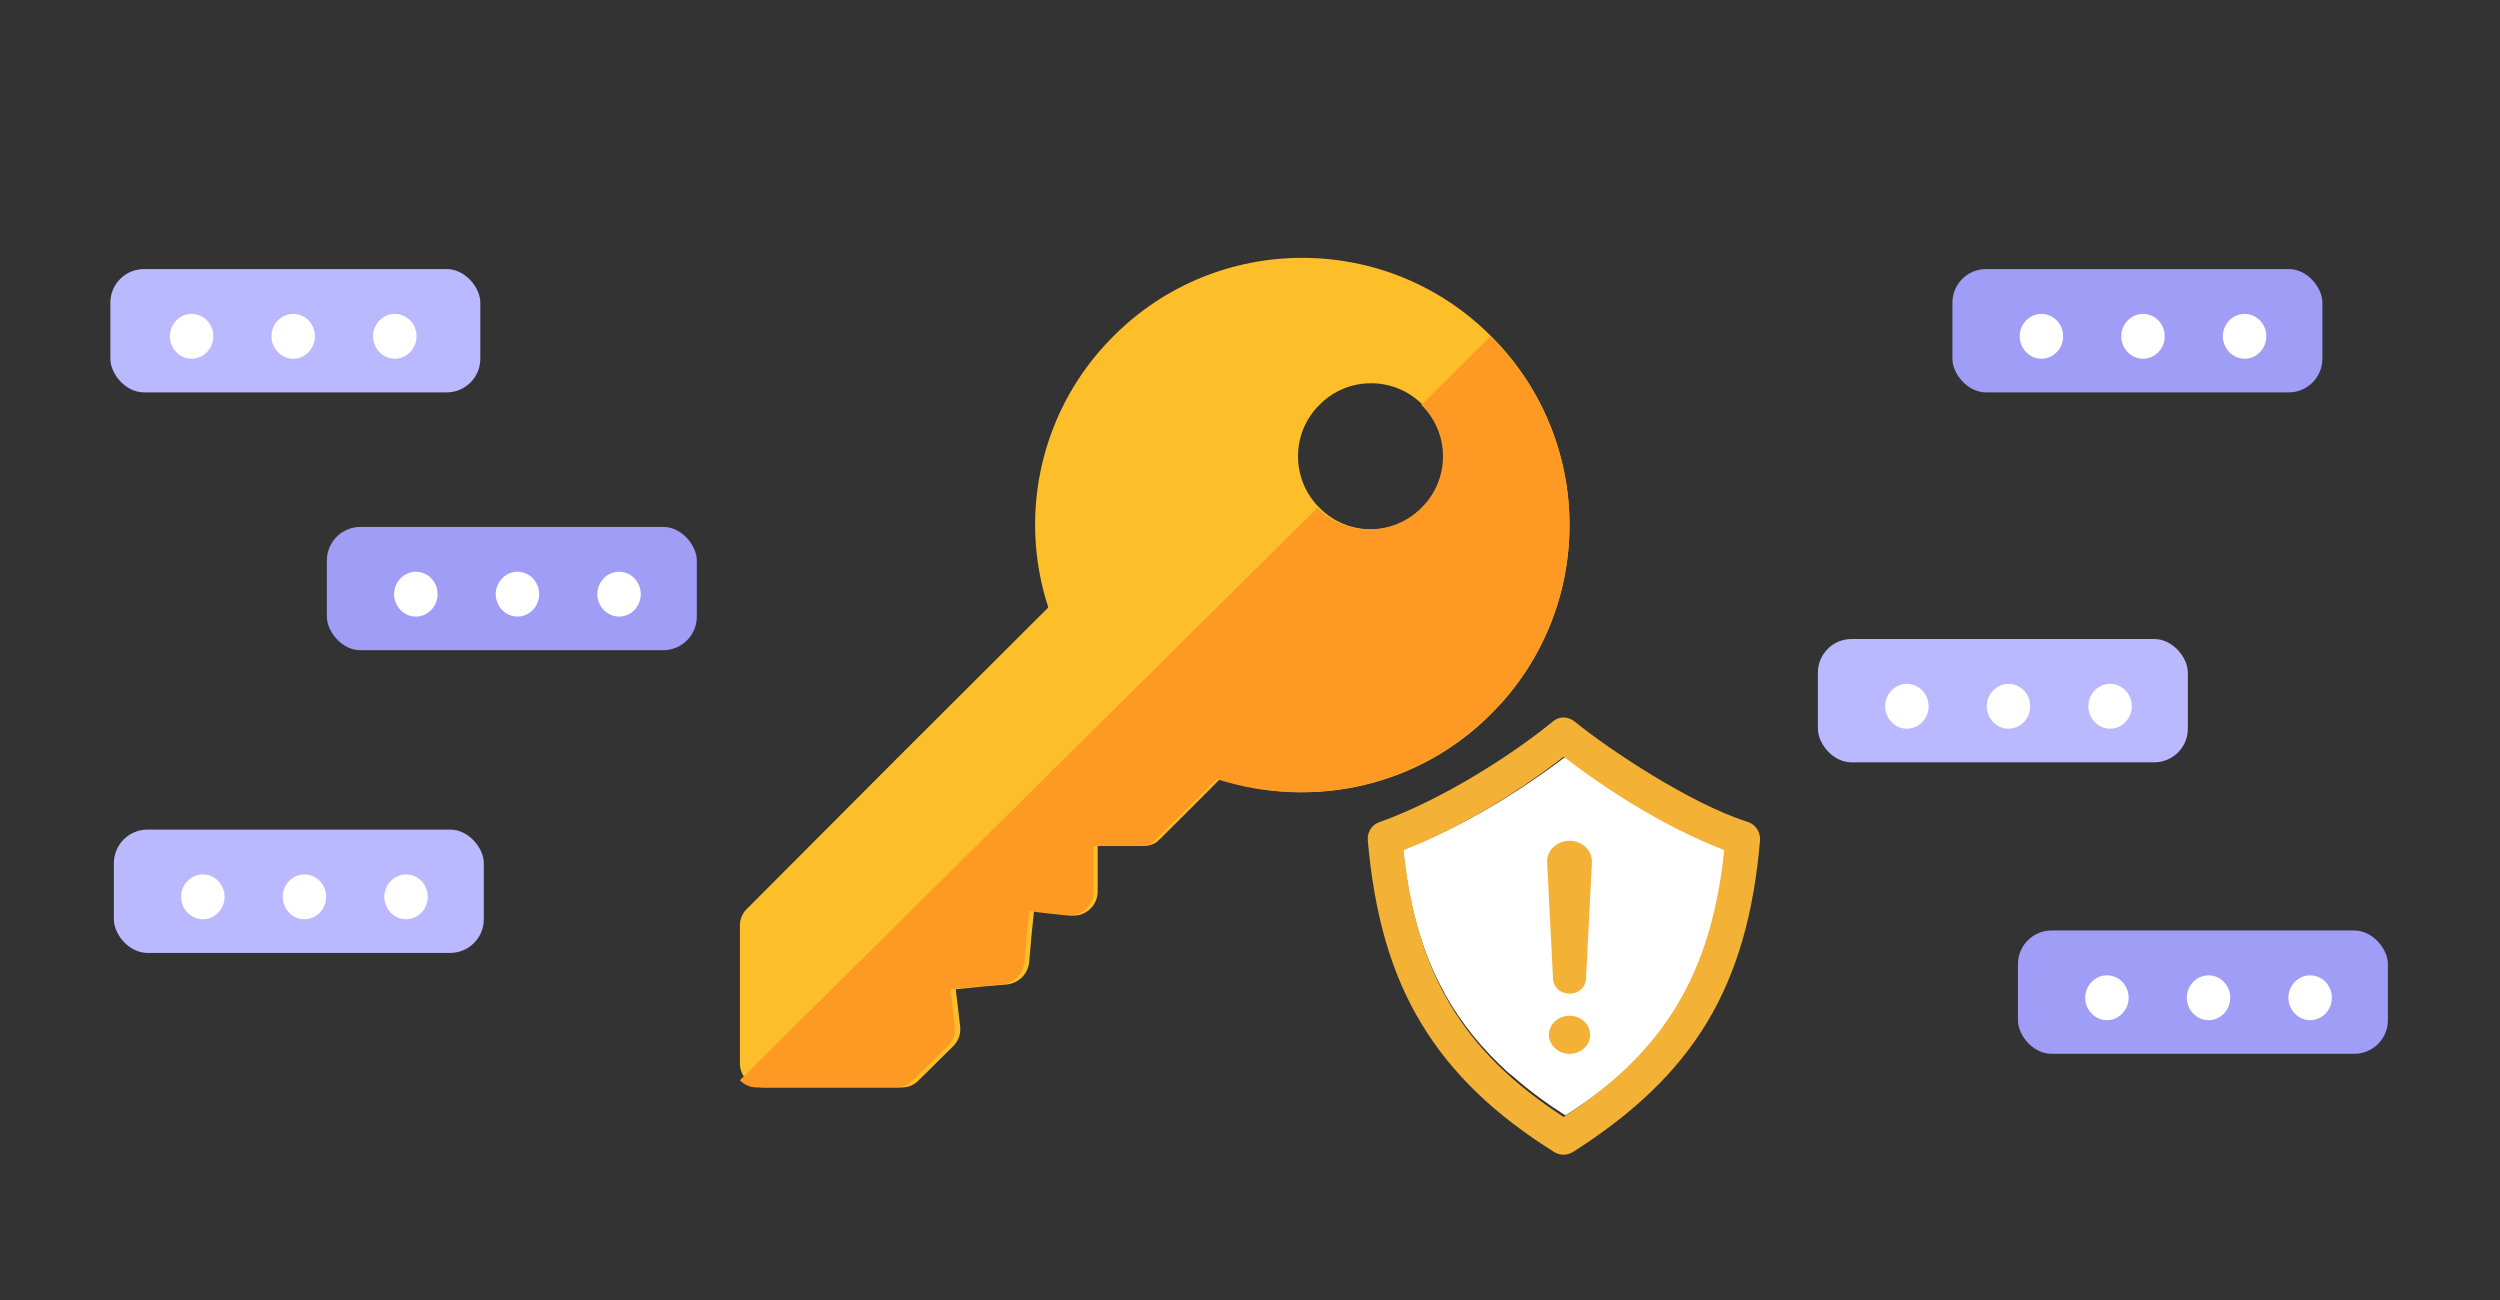 <svg width="223" height="116" viewBox="0 0 223 116" fill="none" xmlns="http://www.w3.org/2000/svg">
<rect x="0" y="0" width="223" height="116" fill="#333333" stroke="none"/>
<g id="Frame">
<g id="Group 9687">
<rect id="Rectangle 30113" x="9.844" y="24" width="33" height="11" rx="3" fill="#BAB8FF"/>
<g id="...">
<path d="M17.09 32C16.032 32 15.152 31.092 15.152 30C15.152 28.892 16.032 28 17.09 28C18.163 28 19.028 28.892 19.028 30C19.028 31.092 18.163 32 17.09 32Z" fill="white"/>
<path d="M26.152 32C25.094 32 24.215 31.092 24.215 30C24.215 28.892 25.094 28 26.152 28C27.226 28 28.09 28.892 28.09 30C28.09 31.092 27.226 32 26.152 32Z" fill="white"/>
<path d="M35.215 32C34.156 32 33.277 31.092 33.277 30C33.277 28.892 34.156 28 35.215 28C36.288 28 37.152 28.892 37.152 30C37.152 31.092 36.288 32 35.215 32Z" fill="white"/>
</g>
</g>
<g id="Group 9690">
<rect id="Rectangle 30115" x="29.156" y="47" width="33" height="11" rx="3" fill="#A09DF6"/>
<g id="..._2">
<path d="M37.094 55C36.036 55 35.156 54.092 35.156 53C35.156 51.892 36.036 51 37.094 51C38.167 51 39.032 51.892 39.032 53C39.032 54.092 38.167 55 37.094 55Z" fill="white"/>
<path d="M46.156 55C45.098 55 44.219 54.092 44.219 53C44.219 51.892 45.098 51 46.156 51C47.229 51 48.094 51.892 48.094 53C48.094 54.092 47.229 55 46.156 55Z" fill="white"/>
<path d="M55.219 55C54.16 55 53.281 54.092 53.281 53C53.281 51.892 54.16 51 55.219 51C56.292 51 57.156 51.892 57.156 53C57.156 54.092 56.292 55 55.219 55Z" fill="white"/>
</g>
</g>
<g id="Group 9691">
<rect id="Rectangle 30117" x="10.156" y="74" width="33" height="11" rx="3" fill="#BAB8FF"/>
<g id="..._3">
<path d="M18.094 82C17.036 82 16.156 81.092 16.156 80C16.156 78.892 17.036 78 18.094 78C19.167 78 20.032 78.892 20.032 80C20.032 81.092 19.167 82 18.094 82Z" fill="white"/>
<path d="M27.156 82C26.098 82 25.219 81.092 25.219 80C25.219 78.892 26.098 78 27.156 78C28.229 78 29.094 78.892 29.094 80C29.094 81.092 28.229 82 27.156 82Z" fill="white"/>
<path d="M36.219 82C35.16 82 34.281 81.092 34.281 80C34.281 78.892 35.16 78 36.219 78C37.292 78 38.156 78.892 38.156 80C38.156 81.092 37.292 82 36.219 82Z" fill="white"/>
</g>
</g>
<g id="Group 9694">
<rect id="Rectangle 30118" x="180" y="83" width="33" height="11" rx="3" fill="#A09DF6"/>
<g id="..._4">
<path d="M187.938 91C186.879 91 186 90.092 186 89C186 87.892 186.879 87 187.938 87C189.011 87 189.875 87.892 189.875 89C189.875 90.092 189.011 91 187.938 91Z" fill="white"/>
<path d="M197 91C195.942 91 195.062 90.092 195.062 89C195.062 87.892 195.942 87 197 87C198.073 87 198.938 87.892 198.938 89C198.938 90.092 198.073 91 197 91Z" fill="white"/>
<path d="M206.062 91C205.004 91 204.125 90.092 204.125 89C204.125 87.892 205.004 87 206.062 87C207.136 87 208 87.892 208 89C208 90.092 207.136 91 206.062 91Z" fill="white"/>
</g>
</g>
<g id="Group 9692">
<rect id="Rectangle 30114" x="174.156" y="24" width="33" height="11" rx="3" fill="#A09DF6"/>
<g id="..._5">
<path d="M182.094 32C181.036 32 180.156 31.092 180.156 30C180.156 28.892 181.036 28 182.094 28C183.167 28 184.032 28.892 184.032 30C184.032 31.092 183.167 32 182.094 32Z" fill="white"/>
<path d="M191.156 32C190.098 32 189.219 31.092 189.219 30C189.219 28.892 190.098 28 191.156 28C192.229 28 193.094 28.892 193.094 30C193.094 31.092 192.229 32 191.156 32Z" fill="white"/>
<path d="M200.219 32C199.16 32 198.281 31.092 198.281 30C198.281 28.892 199.16 28 200.219 28C201.292 28 202.156 28.892 202.156 30C202.156 31.092 201.292 32 200.219 32Z" fill="white"/>
</g>
</g>
<g id="Group 9688">
<path id="Vector" d="M133.008 29.992C123.729 20.669 108.597 20.669 99.318 29.992C92.944 36.322 90.733 45.688 93.508 54.186C83.709 63.942 76.406 71.245 66.65 81.044C66.217 81.434 66 81.998 66 82.561V94.832C66 95.439 66.217 95.959 66.65 96.35C67.041 96.783 67.561 97 68.168 97H80.439C81.002 97 81.566 96.783 81.956 96.35C83.084 95.266 83.907 94.398 85.035 93.314C85.512 92.837 85.728 92.187 85.642 91.537C85.512 90.323 85.382 89.412 85.252 88.241C86.899 88.068 88.156 87.938 89.848 87.808C90.888 87.678 91.669 86.897 91.799 85.857C91.929 84.209 92.059 82.908 92.232 81.261C93.403 81.434 94.314 81.521 95.528 81.651C96.742 81.824 97.912 80.827 97.912 79.526V75.465H101.902C102.465 75.465 103.029 75.32 103.419 74.887C105.414 72.892 106.819 71.53 108.814 69.492C117.312 72.267 126.678 70.056 133.008 63.682C142.331 54.403 142.331 39.271 133.008 29.992ZM126.895 45.298C124.38 47.856 120.217 47.856 117.702 45.298C115.144 42.783 115.144 38.62 117.702 36.105C120.217 33.547 124.38 33.547 126.895 36.105C129.453 38.62 129.453 42.783 126.895 45.298Z" fill="#FCBF29"/>
<path id="Vector_2" d="M132.946 63.686C126.56 70.059 117.111 72.27 108.537 69.496C106.525 71.533 105.107 72.895 103.095 74.889C102.701 75.323 102.132 75.468 101.564 75.468H97.539V79.528C97.539 80.829 96.358 81.826 95.133 81.653C93.909 81.523 92.99 81.436 91.809 81.263C91.634 82.91 91.503 84.211 91.371 85.858C91.24 86.899 90.453 87.679 89.403 87.809C87.697 87.939 86.428 88.069 84.766 88.243C84.897 89.413 85.029 90.323 85.16 91.537C85.247 92.188 85.029 92.838 84.548 93.315C83.41 94.399 82.579 95.266 81.442 96.35C81.048 96.783 80.479 97 79.911 97H67.531C66.918 97 66.394 96.783 66 96.35L117.505 45.304C120.042 47.862 124.241 47.862 126.779 45.304C129.359 42.789 129.359 38.628 126.779 36.113L132.946 30C142.351 39.278 142.351 54.408 132.946 63.686Z" fill="#FE9923"/>
</g>
<g id="Group 9689">
<path id="Vector_3" fill-rule="evenodd" clip-rule="evenodd" d="M125.156 75.791C125.664 80.788 126.835 84.933 128.825 88.536L128.942 88.769C130.386 91.326 132.221 93.573 134.524 95.665C134.641 95.781 134.797 95.858 134.914 95.975C136.319 97.214 137.88 98.376 139.637 99.5C148.809 93.65 152.985 86.716 154.156 75.791C148.731 73.737 143.54 70.444 139.637 67.5C135.773 70.444 130.543 73.737 125.156 75.791Z" fill="white"/>
<path id="Vector_4" d="M140.003 94C139.639 94 139.284 93.9 138.981 93.714C138.679 93.527 138.443 93.262 138.304 92.952C138.165 92.641 138.128 92.3 138.199 91.971C138.27 91.641 138.445 91.339 138.702 91.101C138.96 90.864 139.287 90.702 139.644 90.637C140.001 90.571 140.371 90.605 140.707 90.733C141.043 90.862 141.33 91.079 141.532 91.359C141.734 91.638 141.842 91.966 141.842 92.302C141.842 92.525 141.794 92.746 141.702 92.952C141.609 93.158 141.474 93.345 141.303 93.503C141.132 93.66 140.93 93.785 140.707 93.871C140.483 93.956 140.244 94 140.003 94ZM142 76.922L141.472 87.28C141.472 87.64 141.317 87.986 141.041 88.241C140.765 88.495 140.391 88.638 140.001 88.638C139.611 88.638 139.237 88.495 138.961 88.241C138.685 87.986 138.53 87.64 138.53 87.28L138.002 76.926C137.99 76.679 138.032 76.432 138.126 76.2C138.22 75.968 138.363 75.756 138.548 75.576C138.732 75.396 138.954 75.252 139.2 75.153C139.446 75.055 139.711 75.002 139.979 75H139.998C140.268 75 140.536 75.05 140.784 75.148C141.032 75.246 141.257 75.389 141.443 75.569C141.63 75.749 141.775 75.963 141.87 76.196C141.965 76.429 142.008 76.678 141.996 76.927L142 76.922Z" fill="#F3B136"/>
<path id="Vector_5" d="M125.198 75.826C126.353 86.796 130.434 93.76 139.481 99.634C148.528 93.76 152.648 86.796 153.803 75.826C148.451 73.764 143.331 70.458 139.481 67.501C135.67 70.458 130.511 73.764 125.198 75.826ZM126.815 91.348C124.082 86.874 122.58 81.545 122.003 74.931C121.964 74.231 122.349 73.57 123.042 73.336C128.701 71.314 134.977 67.268 138.519 64.35C139.058 63.883 139.866 63.883 140.443 64.35C143.446 66.801 150.723 71.664 155.843 73.297C156.536 73.492 157.036 74.153 156.998 74.931C155.881 88.041 151.069 95.9 140.328 102.746C139.828 103.057 139.212 103.096 138.673 102.785C133.437 99.517 129.548 95.861 126.815 91.348Z" fill="#F3B136"/>
</g>
<g id="Group 9693">
<rect id="Rectangle 30116" x="162.156" y="57" width="33" height="11" rx="3" fill="#BAB8FF"/>
<g id="..._6">
<path d="M170.094 65C169.036 65 168.156 64.092 168.156 63C168.156 61.892 169.036 61 170.094 61C171.167 61 172.032 61.892 172.032 63C172.032 64.092 171.167 65 170.094 65Z" fill="white"/>
<path d="M179.156 65C178.098 65 177.219 64.092 177.219 63C177.219 61.892 178.098 61 179.156 61C180.229 61 181.094 61.892 181.094 63C181.094 64.092 180.229 65 179.156 65Z" fill="white"/>
<path d="M188.219 65C187.16 65 186.281 64.092 186.281 63C186.281 61.892 187.16 61 188.219 61C189.292 61 190.156 61.892 190.156 63C190.156 64.092 189.292 65 188.219 65Z" fill="white"/>
</g>
</g>
</g>
</svg>
